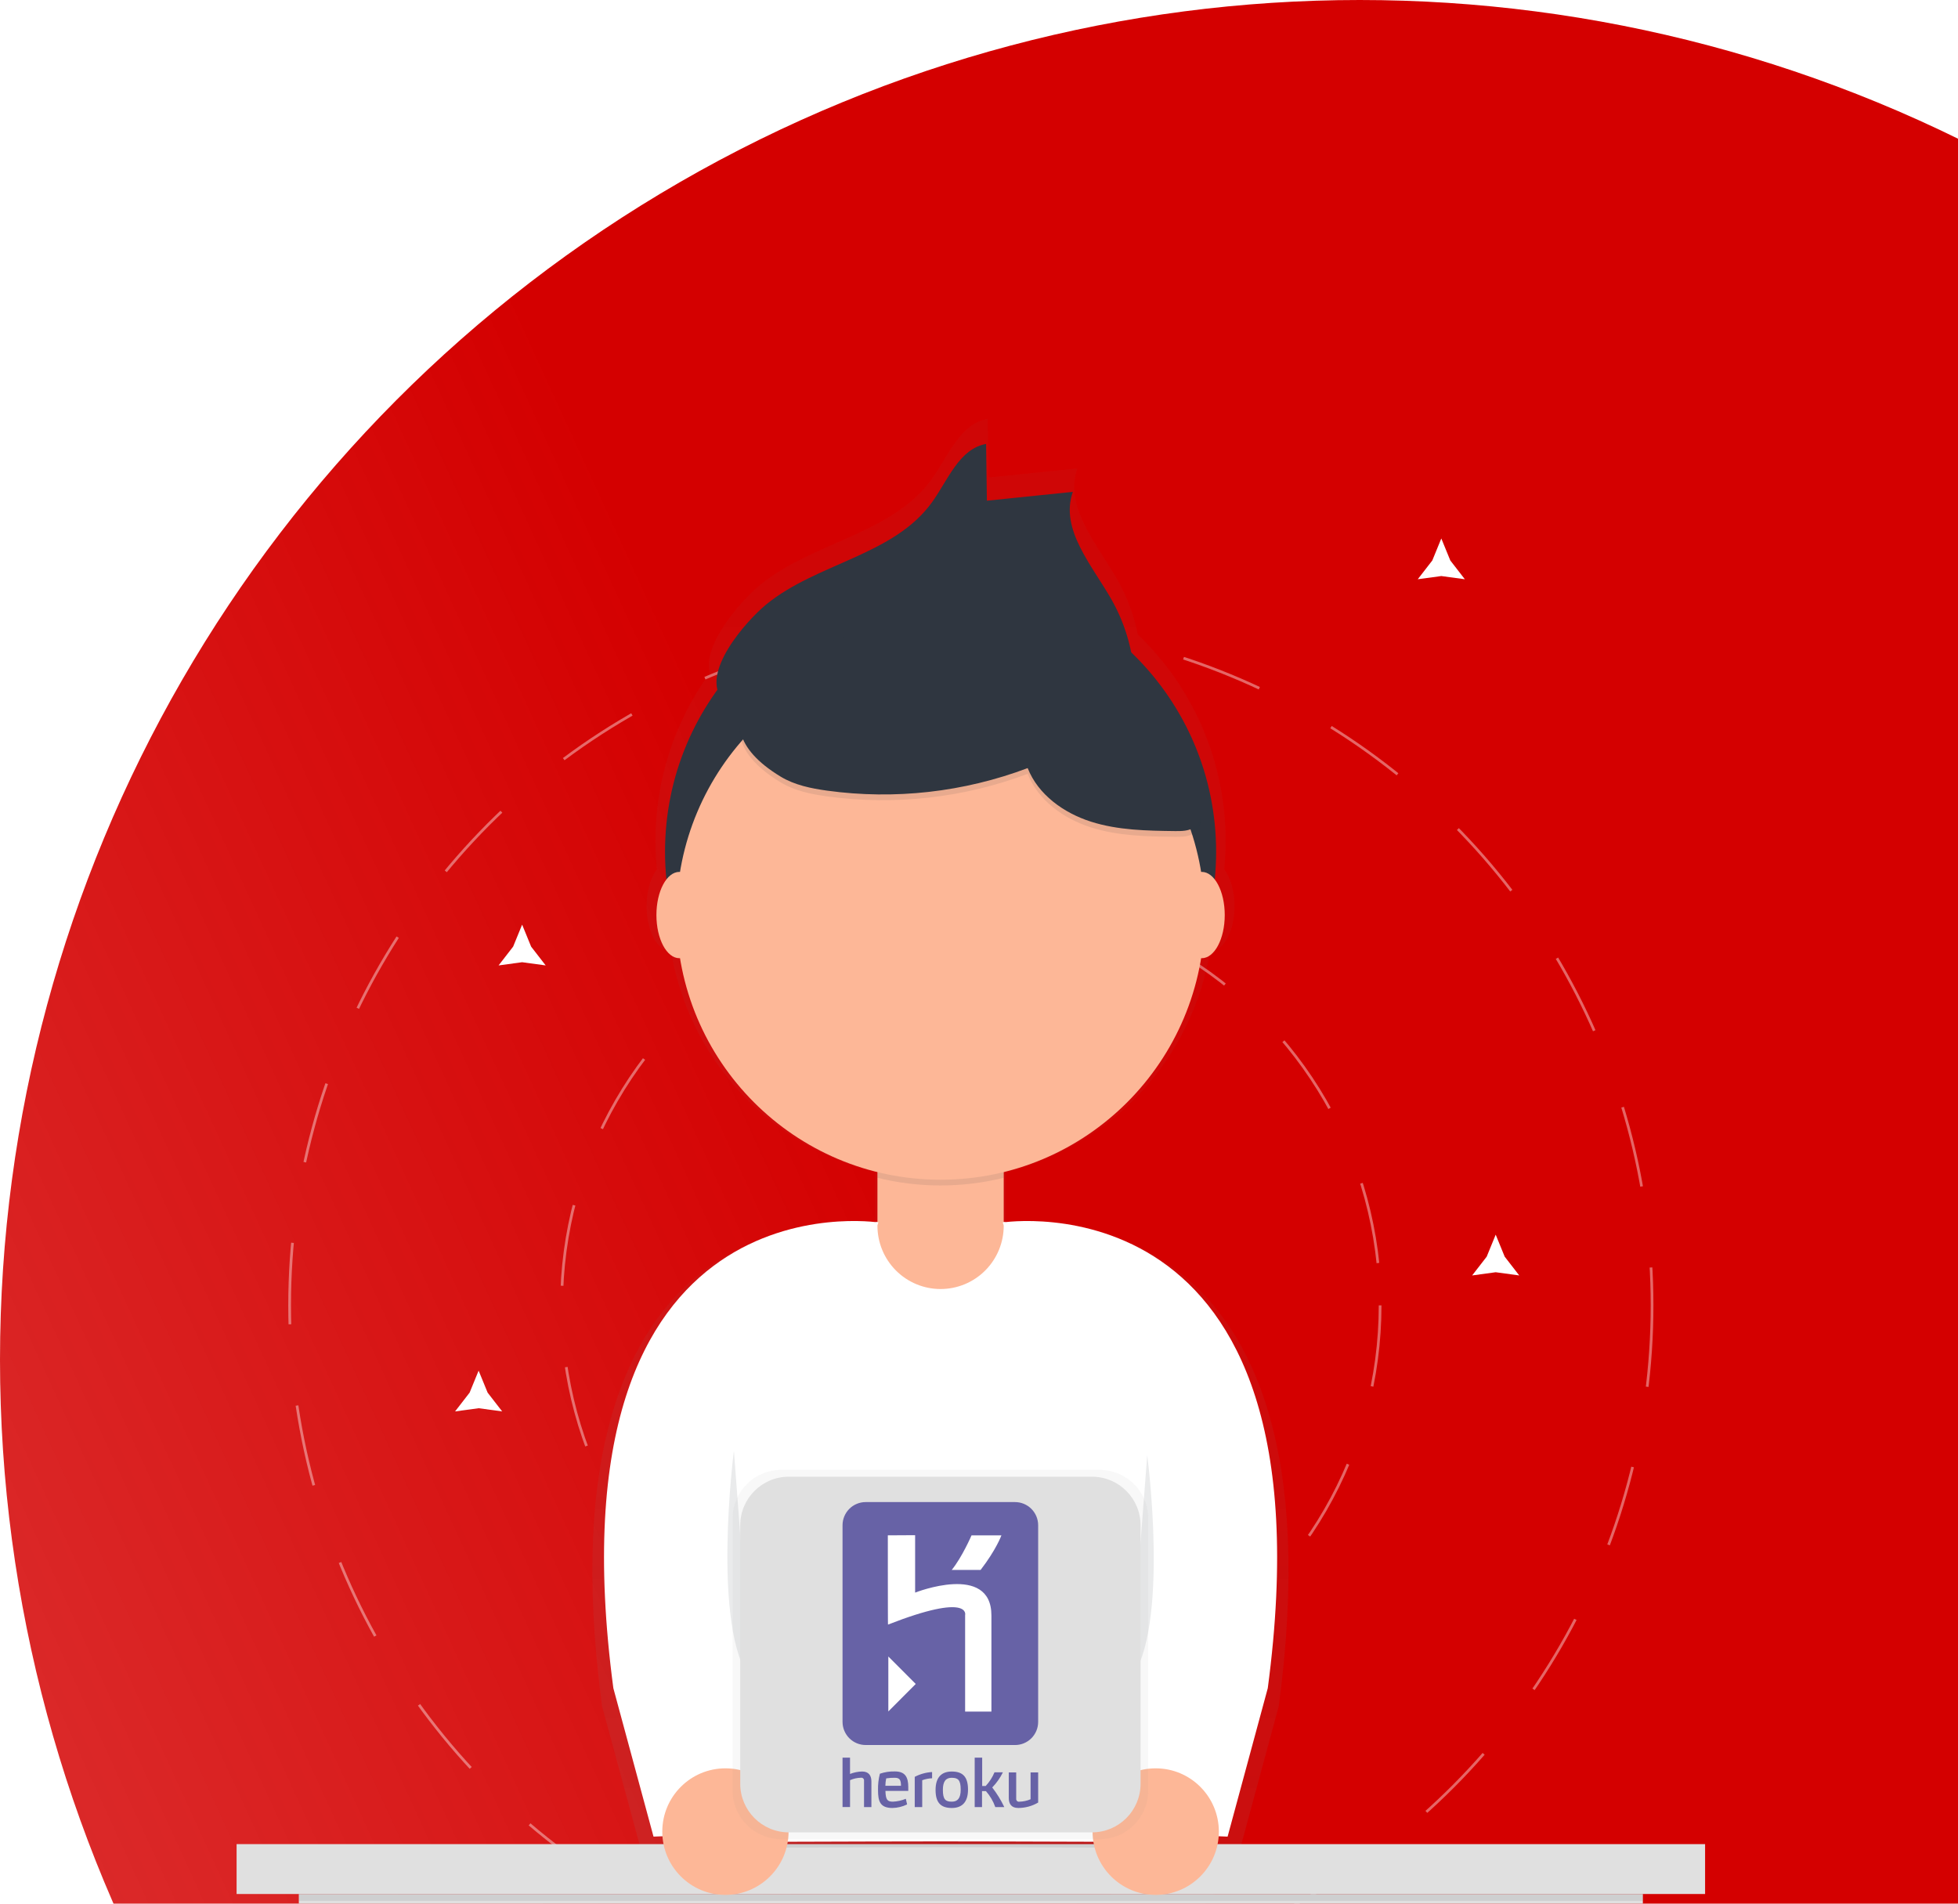 <svg width="720" height="700" viewBox="0 0 720 700" fill="none" xmlns="http://www.w3.org/2000/svg">
<circle cx="500" cy="500" r="500" fill="url(#paint0_linear_3_11)"/>
<g clip-path="url(#clip0_3_11)">
<circle cx="357" cy="480" r="250.5" stroke="white" stroke-opacity="0.4" stroke-dasharray="30 30"/>
<circle cx="357" cy="480" r="150.5" stroke="white" stroke-opacity="0.4" stroke-dasharray="30 30"/>
<g opacity="0.7">
<path opacity="0.7" d="M370.378 450.087L369.885 449.97V431.024C388.971 426.299 406.256 416.072 419.604 401.606C432.952 387.14 441.777 369.07 444.987 349.631H445.229C450.056 349.631 453.962 342.279 453.962 333.217C453.962 327.592 452.456 322.637 450.164 319.678C450.51 316.213 450.686 312.7 450.691 309.14C450.707 294.963 447.852 280.93 442.3 267.891C436.747 254.852 428.613 243.078 418.389 233.281C416.985 226.276 414.481 219.538 410.97 213.32C403.526 200.175 391.138 186.494 396.19 172.243L363.486 175.596L363.185 154.001C352.981 155.837 348.707 167.691 342.651 176.132C328.089 196.437 298.865 199.262 279.535 215.072C272.969 220.446 258.198 236.785 260.975 247.499C247.984 265.412 241.002 286.995 241.035 309.14C241.035 312.695 241.21 316.207 241.562 319.678C239.27 322.637 237.764 327.592 237.764 333.217C237.764 342.287 241.679 349.631 246.497 349.631H246.739C249.949 369.07 258.774 387.14 272.122 401.606C285.47 416.072 302.755 426.299 321.841 431.024V449.97L321.348 450.087C310.089 448.771 196.47 440.077 221.387 627.358L236.669 683.827L240.073 683.693C240.519 689.359 242.95 694.684 246.935 698.726C250.921 702.767 256.205 705.266 261.852 705.779C267.5 706.292 273.146 704.786 277.792 701.528C282.438 698.27 285.784 693.47 287.238 687.977C308.877 687.902 333.317 687.835 345.788 687.835C358.259 687.835 382.741 687.91 404.337 687.977C405.768 693.499 409.108 698.331 413.763 701.614C418.418 704.897 424.085 706.417 429.754 705.903C435.422 705.388 440.724 702.873 444.715 698.806C448.706 694.738 451.126 689.383 451.544 683.693L454.949 683.827L470.23 627.358C495.264 440.077 381.637 448.771 370.378 450.087Z" fill="url(#paint1_linear_3_11)"/>
</g>
<path d="M627 678.108H87V696.451H627V678.108Z" fill="#E0E0E0"/>
<path d="M604.117 696.462H109.885V703.965H604.117V696.462Z" fill="#E0E0E0"/>
<path opacity="0.1" d="M604.117 696.462H109.885V698.96H604.117V696.462Z" fill="#2F3640"/>
<path opacity="0.1" d="M248.762 679.508C248.762 679.508 321.221 679.223 345.862 679.223C370.502 679.223 442.961 679.508 442.961 679.508V668.936H248.762V679.508Z" fill="#2F3640"/>
<path d="M442.97 677.391C442.97 677.391 370.511 677.106 345.871 677.106C321.23 677.106 248.771 677.391 248.771 677.391V543.813C248.771 518.003 259 493.25 277.208 474.999C295.416 456.748 320.111 446.494 345.862 446.492V446.492C358.614 446.491 371.242 449.007 383.023 453.898C394.805 458.788 405.51 465.956 414.528 474.993C423.545 484.031 430.698 494.76 435.578 506.568C440.458 518.376 442.97 531.032 442.97 543.813V677.391Z" fill="white"/>
<path d="M336.671 397.832H355.072C358.79 397.832 362.356 399.313 364.985 401.947C367.614 404.582 369.091 408.156 369.091 411.883V450.722C369.091 456.894 366.644 462.813 362.29 467.178C357.936 471.542 352.03 473.994 345.872 473.994V473.994C339.714 473.994 333.808 471.542 329.453 467.178C325.099 462.813 322.653 456.894 322.653 450.722V411.883C322.653 408.156 324.13 404.582 326.759 401.947C329.388 399.313 332.953 397.832 336.671 397.832V397.832Z" fill="#FDB797"/>
<path opacity="0.1" d="M322.644 433.093C337.895 436.855 353.83 436.855 369.082 433.093V399.946H322.644V433.093Z" fill="#2F3640"/>
<path d="M345.871 414.761C401.831 414.761 447.195 369.293 447.195 313.207C447.195 257.12 401.831 211.653 345.871 211.653C289.912 211.653 244.547 257.12 244.547 313.207C244.547 369.293 289.912 414.761 345.871 414.761Z" fill="#2F3640"/>
<path d="M345.871 433.801C399.497 433.801 442.97 390.229 442.97 336.48C442.97 282.732 399.497 239.16 345.871 239.16C292.244 239.16 248.771 282.732 248.771 336.48C248.771 390.229 292.244 433.801 345.871 433.801Z" fill="#FDB797"/>
<path d="M281.751 222.275C300.428 206.992 328.682 204.268 342.759 184.634C348.614 176.477 352.737 165.018 362.607 163.24L362.9 184.115L394.508 180.862C389.632 194.627 401.601 207.881 408.794 220.581C414.099 229.975 416.998 240.54 417.234 251.331C406.26 257.937 392.651 250.727 380.431 246.88C368.554 243.141 355.932 242.755 343.487 242.403C337.105 242.219 330.648 242.051 324.416 243.451C318.954 244.683 313.844 247.089 308.675 249.26C300.269 252.79 273.721 266.102 265.909 257.518C257.059 247.785 274.541 228.177 281.751 222.275Z" fill="#2F3640"/>
<path opacity="0.1" d="M287.029 287.67C292.181 290.797 298.237 292.029 304.201 292.851C329.073 296.256 354.399 293.404 377.898 284.551C381.745 294.326 391.138 301.041 401.125 304.235C411.112 307.429 421.776 307.588 432.256 307.714C434.565 307.714 437.041 307.714 438.948 306.432C443.615 303.271 441.357 296.036 438.638 291.09L425.113 266.544C421.115 259.284 417 251.874 410.811 246.374C403.049 239.492 392.744 236.264 382.581 234.227C358.561 229.437 333.762 230.266 310.114 236.65C284.838 243.465 252.368 266.645 287.029 287.67Z" fill="#2F3640"/>
<path d="M287.029 285.558C292.181 288.685 298.237 289.917 304.201 290.739C329.073 294.144 354.399 291.292 377.898 282.439C381.745 292.214 391.138 298.929 401.125 302.123C411.112 305.317 421.776 305.476 432.256 305.602C434.565 305.602 437.041 305.602 438.948 304.32C443.615 301.159 441.357 293.924 438.638 288.978L425.113 264.399C421.115 257.139 417 249.728 410.811 244.229C403.049 237.346 392.744 234.119 382.581 232.081C358.561 227.292 333.762 228.121 310.114 234.504C284.838 241.345 252.368 264.524 287.029 285.558Z" fill="#2F3640"/>
<path d="M441.917 352.344C446.583 352.344 450.365 345.239 450.365 336.475C450.365 327.711 446.583 320.606 441.917 320.606C437.251 320.606 433.469 327.711 433.469 336.475C433.469 345.239 437.251 352.344 441.917 352.344Z" fill="#FDB797"/>
<path d="M249.826 352.344C254.492 352.344 258.274 345.239 258.274 336.475C258.274 327.711 254.492 320.606 249.826 320.606C245.161 320.606 241.379 327.711 241.379 336.475C241.379 345.239 245.161 352.344 249.826 352.344Z" fill="#FDB797"/>
<path d="M368.696 449.523C368.696 449.523 491.516 430.351 466.189 620.767L451.418 675.35L409.196 673.673C409.196 673.673 436.639 610.204 419.751 567.886C402.864 525.567 368.696 449.523 368.696 449.523Z" fill="white"/>
<path d="M323.036 449.523C323.036 449.523 200.25 430.351 225.543 620.767L240.314 675.35L282.537 673.673C282.537 673.673 255.094 610.204 271.981 567.886C288.868 525.567 323.036 449.523 323.036 449.523Z" fill="white"/>
<path opacity="0.1" d="M269.875 533.431C269.875 533.431 261.427 598.82 276.206 617.859Z" fill="#2F3640"/>
<path opacity="0.1" d="M421.86 535.108C421.86 535.108 430.308 598.82 415.528 617.859Z" fill="#2F3640"/>
<path d="M424.98 696.784C437.804 696.784 448.199 686.365 448.199 673.512C448.199 660.66 437.804 650.241 424.98 650.241C412.157 650.241 401.761 660.66 401.761 673.512C401.761 686.365 412.157 696.784 424.98 696.784Z" fill="#FDB797"/>
<path d="M266.756 696.784C279.58 696.784 289.975 686.365 289.975 673.512C289.975 660.66 279.58 650.241 266.756 650.241C253.933 650.241 243.538 660.66 243.538 673.512C243.538 686.365 253.933 696.784 266.756 696.784Z" fill="#FDB797"/>
<g opacity="0.7">
<path opacity="0.7" d="M404.396 540.49H287.222C277.364 540.49 269.373 548.499 269.373 558.38V658.408C269.373 668.288 277.364 676.298 287.222 676.298H404.396C414.254 676.298 422.245 668.288 422.245 658.408V558.38C422.245 548.499 414.254 540.49 404.396 540.49Z" fill="url(#paint2_linear_3_11)"/>
</g>
<path d="M401.561 543.005H290.05C280.193 543.005 272.201 551.014 272.201 560.894V655.893C272.201 665.773 280.193 673.783 290.05 673.783H401.561C411.419 673.783 419.411 665.773 419.411 655.893V560.894C419.411 551.014 411.419 543.005 401.561 543.005Z" fill="#E0E0E0"/>
<path d="M317.725 664.502V654.685C317.729 654.544 317.702 654.404 317.646 654.274C317.59 654.144 317.507 654.028 317.402 653.934C317.297 653.84 317.172 653.77 317.037 653.729C316.903 653.688 316.76 653.676 316.621 653.696C315.228 653.723 313.855 654.028 312.581 654.593V664.477H309.821V646.302H312.573V652.304C313.985 651.752 315.482 651.448 316.997 651.407C319.507 651.407 320.435 652.95 320.435 655.062V664.493H317.708L317.725 664.502ZM325.596 658.567C325.688 661.853 326.332 662.498 328.347 662.498C329.98 662.422 331.587 662.065 333.098 661.442L333.558 663.513C331.879 664.336 330.041 664.782 328.172 664.82C323.58 664.82 322.869 662.305 322.869 658.265C322.815 656.228 323.046 654.193 323.555 652.22C325.333 651.613 327.205 651.329 329.084 651.382C332.847 651.382 333.993 653.478 333.993 657.133V658.533H325.629L325.596 658.567ZM329.084 653.713C328.008 653.694 326.934 653.77 325.872 653.939C325.687 654.833 325.586 655.742 325.571 656.655H331.308C331.308 654.744 330.965 653.713 329.084 653.713ZM339.121 654.61V664.493H336.369V653.369C338.348 652.337 340.523 651.734 342.751 651.6V653.897C341.513 653.941 340.291 654.182 339.129 654.61H339.121ZM349.994 664.82C345.887 664.82 344.03 662.8 344.03 658.172C344.03 653.277 346.481 651.416 349.994 651.416C354.101 651.416 355.958 653.436 355.958 658.064C355.958 662.959 353.499 664.82 349.994 664.82ZM349.994 653.713C347.886 653.713 346.715 654.928 346.715 658.172C346.715 661.71 347.702 662.498 349.994 662.498C352.102 662.498 353.273 661.299 353.273 658.064C353.273 654.526 352.286 653.721 349.994 653.721V653.713ZM369.232 664.493H365.995C365.232 662.336 364.065 660.344 362.557 658.625H361.11V664.493H358.417V646.302H361.169V656.739H362.457C363.828 655.271 364.924 653.567 365.694 651.709H368.788C367.783 653.761 366.459 655.64 364.865 657.276C366.596 659.505 368.08 661.917 369.29 664.468L369.232 664.493ZM374.392 664.812C371.883 664.812 370.955 663.269 370.955 661.157V651.743H373.681V661.517C373.678 661.659 373.705 661.799 373.76 661.929C373.816 662.058 373.9 662.174 374.005 662.269C374.11 662.363 374.234 662.433 374.369 662.474C374.504 662.515 374.646 662.526 374.785 662.507C376.224 662.481 377.644 662.177 378.967 661.61V651.743H381.753V662.825C379.536 664.122 377.018 664.81 374.451 664.82L374.392 664.812ZM373.179 641.666H318.336C317.219 641.668 316.113 641.45 315.08 641.023C314.048 640.597 313.109 639.971 312.319 639.18C311.528 638.39 310.9 637.451 310.472 636.418C310.043 635.384 309.822 634.276 309.821 633.157V560.852C309.821 559.734 310.041 558.626 310.468 557.593C310.895 556.559 311.521 555.62 312.31 554.83C313.099 554.039 314.036 553.411 315.067 552.983C316.098 552.555 317.203 552.335 318.319 552.335H373.213C374.332 552.33 375.441 552.547 376.477 552.973C377.512 553.399 378.453 554.026 379.247 554.817C380.04 555.608 380.67 556.549 381.1 557.584C381.53 558.62 381.752 559.73 381.753 560.852V633.157C381.753 634.276 381.533 635.385 381.105 636.418C380.678 637.452 380.051 638.392 379.261 639.183C378.471 639.974 377.533 640.601 376.501 641.028C375.469 641.456 374.363 641.675 373.246 641.674L373.179 641.666Z" fill="#6762A6"/>
<path d="M354.896 629.386V593.909C354.896 593.909 357.197 585.417 326.534 597.379C326.475 597.53 326.475 564.567 326.475 564.567L336.512 564.509V585.626C336.512 585.626 364.565 574.552 364.565 594.009V629.37H354.896V629.386ZM360.609 577.285H349.97C353.792 572.599 357.255 564.567 357.255 564.567H368.246C368.246 564.567 366.364 569.799 360.592 577.285H360.609ZM326.659 629.319V609.116L336.738 619.218L326.659 629.319V629.319Z" fill="white"/>
<g filter="url(#filter0_f_3_11)">
<path d="M192 340L195.308 348.09L200.66 355L192 353.82L183.34 355L188.692 348.09L192 340Z" fill="white"/>
</g>
<g filter="url(#filter1_f_3_11)">
<path d="M550 454L553.308 462.09L558.66 469L550 467.82L541.34 469L546.692 462.09L550 454Z" fill="white"/>
</g>
<g filter="url(#filter2_f_3_11)">
<path d="M176 504L179.308 512.09L184.66 519L176 517.82L167.34 519L172.692 512.09L176 504Z" fill="white"/>
</g>
<g filter="url(#filter3_f_3_11)">
<path d="M530 198L533.308 206.09L538.66 213L530 211.82L521.34 213L526.692 206.09L530 198Z" fill="white"/>
</g>
</g>
<defs>
<filter id="filter0_f_3_11" x="178.34" y="335" width="27.321" height="25" filterUnits="userSpaceOnUse" color-interpolation-filters="sRGB">
<feFlood flood-opacity="0" result="BackgroundImageFix"/>
<feBlend mode="normal" in="SourceGraphic" in2="BackgroundImageFix" result="shape"/>
<feGaussianBlur stdDeviation="2.5" result="effect1_foregroundBlur_3_11"/>
</filter>
<filter id="filter1_f_3_11" x="536.34" y="449" width="27.32" height="25" filterUnits="userSpaceOnUse" color-interpolation-filters="sRGB">
<feFlood flood-opacity="0" result="BackgroundImageFix"/>
<feBlend mode="normal" in="SourceGraphic" in2="BackgroundImageFix" result="shape"/>
<feGaussianBlur stdDeviation="2.5" result="effect1_foregroundBlur_3_11"/>
</filter>
<filter id="filter2_f_3_11" x="162.34" y="499" width="27.321" height="25" filterUnits="userSpaceOnUse" color-interpolation-filters="sRGB">
<feFlood flood-opacity="0" result="BackgroundImageFix"/>
<feBlend mode="normal" in="SourceGraphic" in2="BackgroundImageFix" result="shape"/>
<feGaussianBlur stdDeviation="2.5" result="effect1_foregroundBlur_3_11"/>
</filter>
<filter id="filter3_f_3_11" x="516.34" y="193" width="27.32" height="25" filterUnits="userSpaceOnUse" color-interpolation-filters="sRGB">
<feFlood flood-opacity="0" result="BackgroundImageFix"/>
<feBlend mode="normal" in="SourceGraphic" in2="BackgroundImageFix" result="shape"/>
<feGaussianBlur stdDeviation="2.5" result="effect1_foregroundBlur_3_11"/>
</filter>
<linearGradient id="paint0_linear_3_11" x1="371.5" y1="500" x2="-718" y2="1000" gradientUnits="userSpaceOnUse">
<stop stop-color="#D40000"/>
<stop offset="1" stop-color="#D40000" stop-opacity="0.5"/>
</linearGradient>
<linearGradient id="paint1_linear_3_11" x1="345.863" y1="706.009" x2="345.863" y2="154.026" gradientUnits="userSpaceOnUse">
<stop stop-color="#808080" stop-opacity="0.25"/>
<stop offset="0.54" stop-color="#808080" stop-opacity="0.12"/>
<stop offset="1" stop-color="#808080" stop-opacity="0.1"/>
</linearGradient>
<linearGradient id="paint2_linear_3_11" x1="47571.1" y1="85149" x2="47571.1" y2="63148" gradientUnits="userSpaceOnUse">
<stop stop-color="#808080" stop-opacity="0.25"/>
<stop offset="0.54" stop-color="#808080" stop-opacity="0.12"/>
<stop offset="1" stop-color="#808080" stop-opacity="0.1"/>
</linearGradient>
<clipPath id="clip0_3_11">
<rect width="600" height="600" fill="white" transform="translate(57 130)"/>
</clipPath>
</defs>
</svg>
